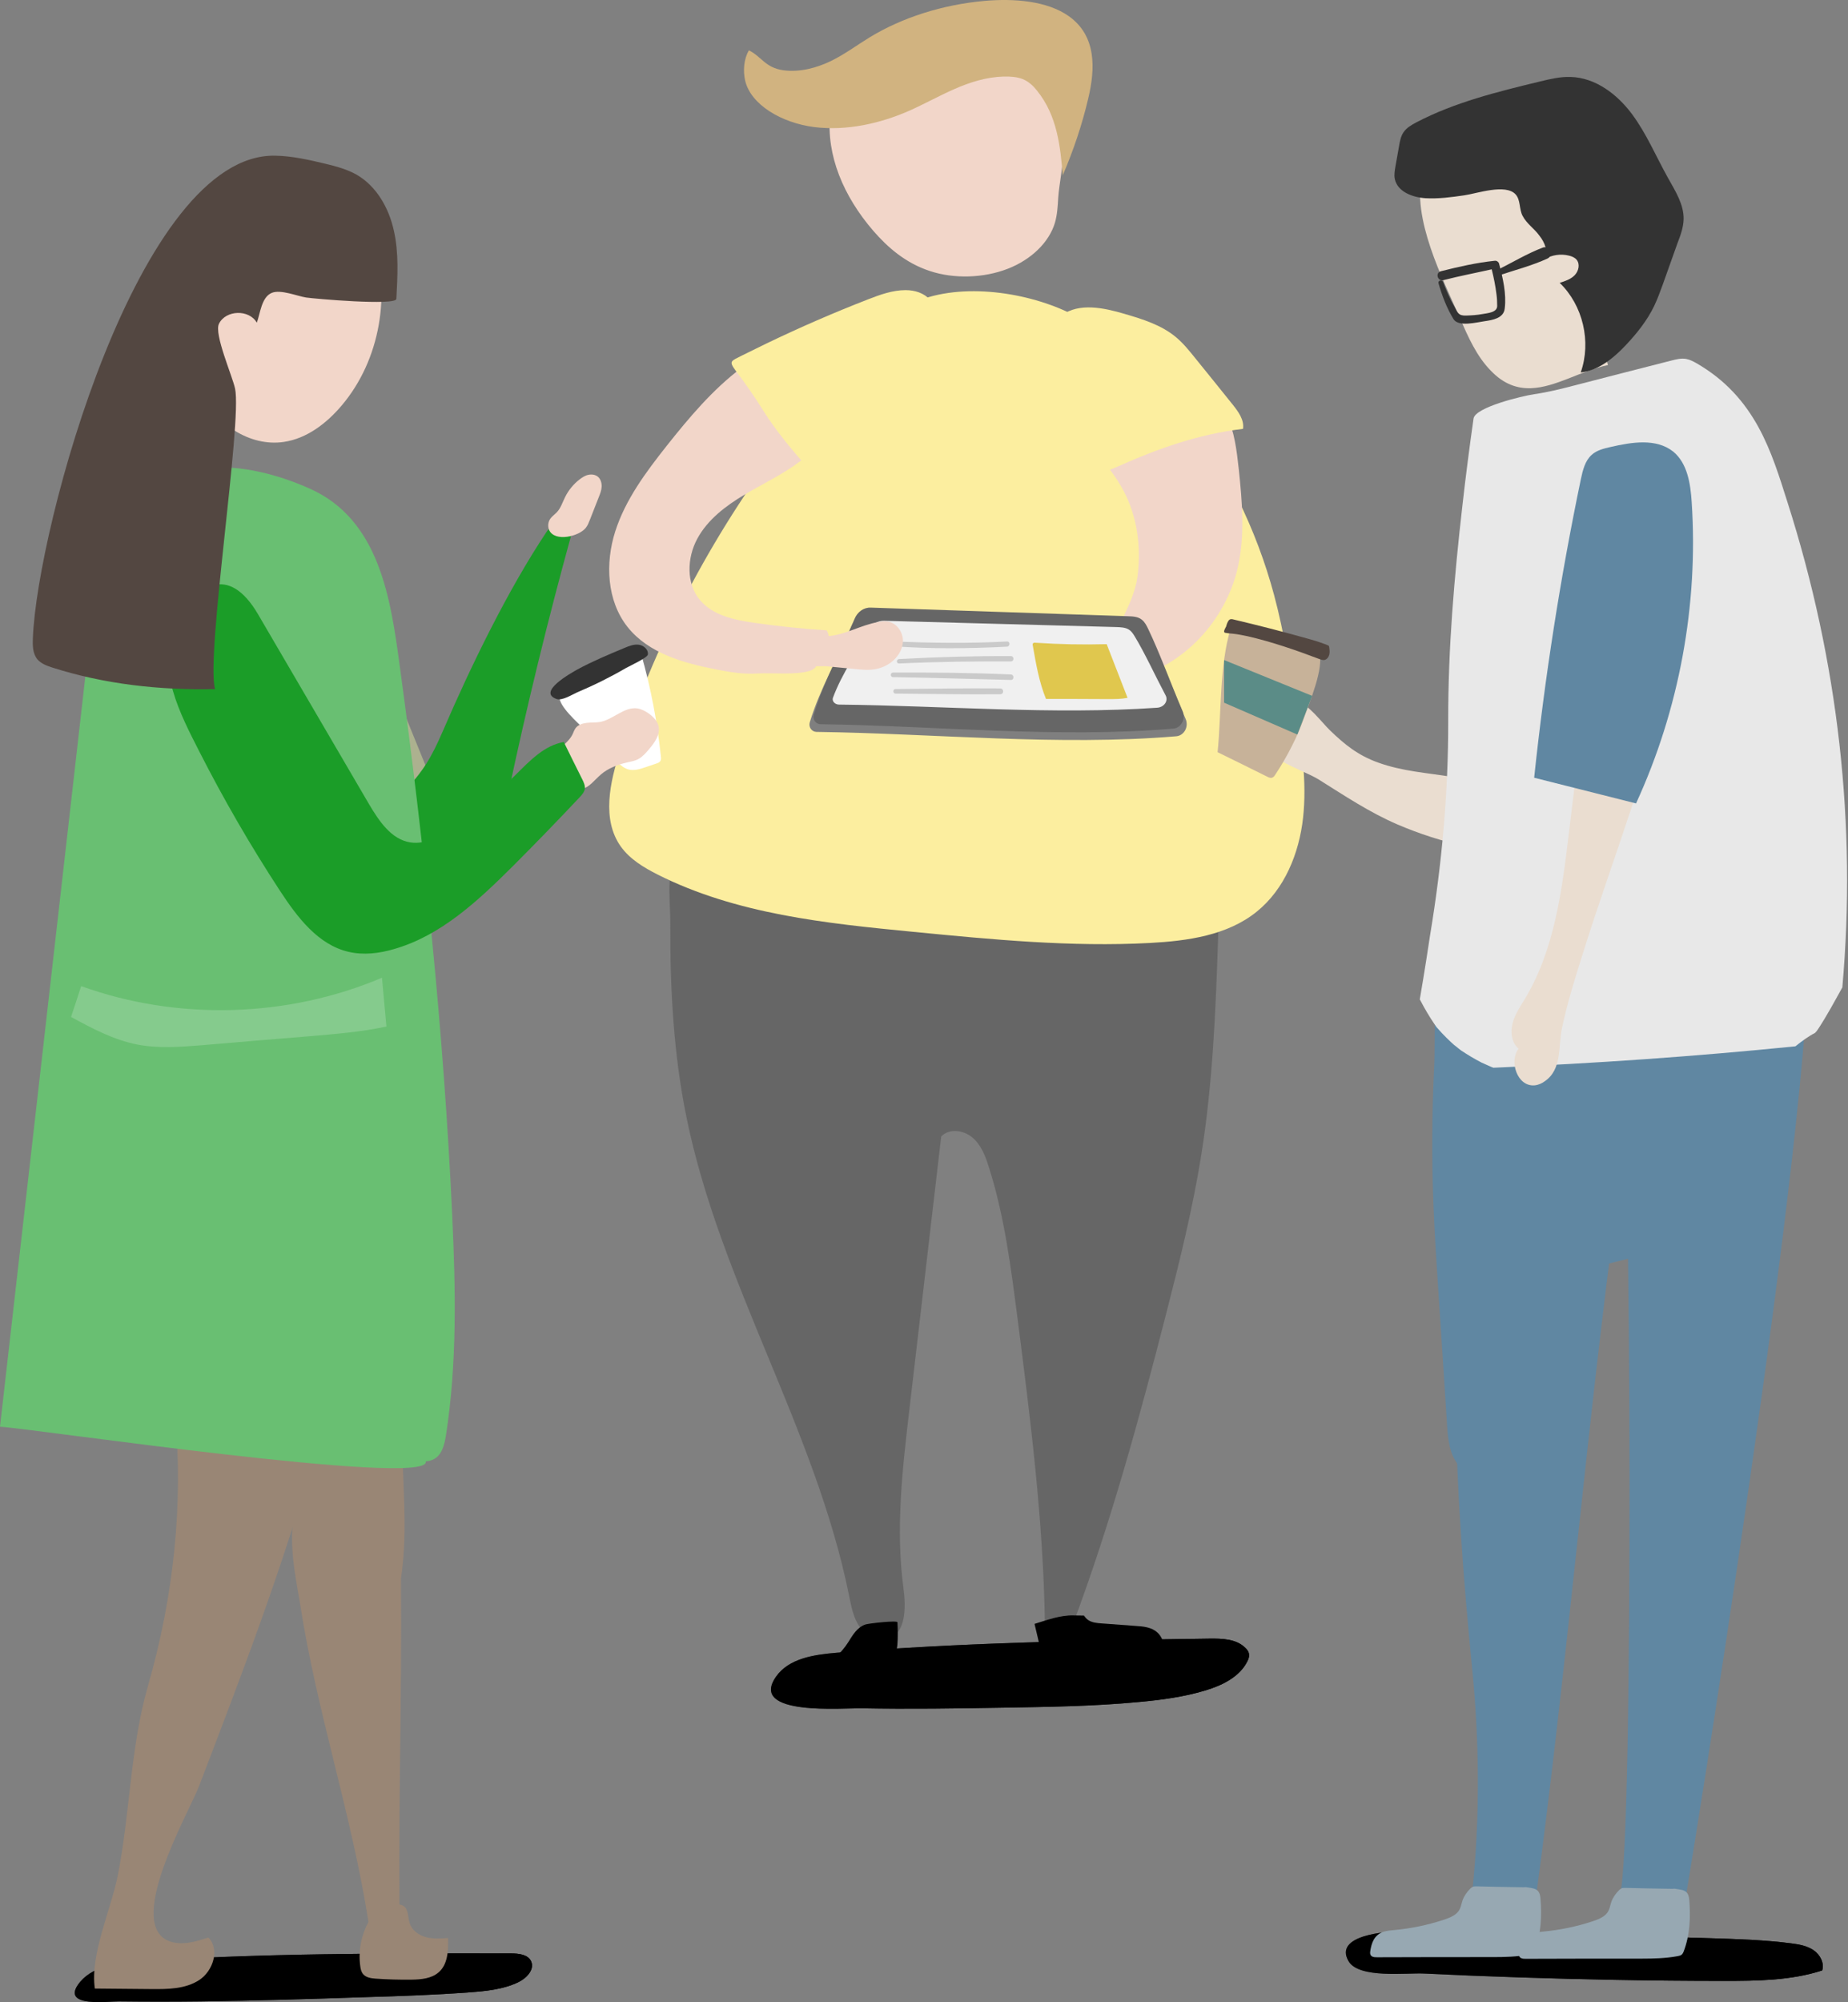 <svg width="543" height="588" viewBox="0 0 543 588" fill="none" xmlns="http://www.w3.org/2000/svg">
<rect x="0" y="0" width="543" height="588" fill="#808080" stroke="none"/>
<path d="M294.807 501.526C308.034 501.296 321.308 501.111 334.489 499.867C341.08 499.268 347.717 498.392 354.031 496.503C359.008 495.028 364.216 492.539 366.521 487.884C366.843 487.239 367.12 486.501 366.982 485.764C366.89 485.027 366.429 484.428 365.876 483.921C363.203 481.293 359.054 481.201 355.321 481.247C318.773 481.754 282.225 482.445 245.769 485.395C239.224 485.948 231.804 487.008 228.024 492.401C219.775 504.153 248.165 501.572 253.281 501.711C267.154 501.987 280.98 501.757 294.807 501.526Z" fill="url(#paint0_linear_122_132)"/>
<path d="M294.807 501.526C308.034 501.296 321.308 501.111 334.489 499.867C341.08 499.268 347.717 498.392 354.031 496.503C359.008 495.028 364.216 492.539 366.521 487.884C366.843 487.239 367.12 486.501 366.982 485.764C366.89 485.027 366.429 484.428 365.876 483.921C363.203 481.293 359.054 481.201 355.321 481.247C318.773 481.754 282.225 482.445 245.769 485.395C239.224 485.948 231.804 487.008 228.024 492.401C219.775 504.153 248.165 501.572 253.281 501.711C267.154 501.987 280.98 501.757 294.807 501.526Z" fill="url(#paint1_linear_122_132)"/>
<path d="M201.709 328.142C211.572 376.627 239.64 419.95 249.457 468.482C250.102 471.662 250.701 474.934 252.452 477.607C254.25 480.28 257.568 482.262 260.656 481.433C266.279 479.912 266.233 472.077 265.449 466.316C263.145 449.125 265.127 431.657 267.155 414.42C270.289 387.55 273.423 360.68 276.557 333.765C278.907 331.322 283.147 331.875 285.728 334.087C288.309 336.254 289.554 339.572 290.568 342.798C295.13 357.131 297.02 372.11 298.956 386.997C302.781 416.816 306.56 446.682 307.021 476.732C309.741 476.916 312.46 477.1 315.179 477.239C326.333 447.465 334.72 416.77 342.602 386.029C346.611 370.451 350.483 354.827 353.018 338.927C356.336 318.048 357.212 296.848 357.903 275.739C358.041 271.453 358.087 266.89 355.645 263.341C353.479 260.207 349.745 258.594 346.15 257.212C315.317 245.367 282.179 240.988 249.272 238.407C240.008 237.67 230.652 237.117 221.527 238.776C214.337 240.067 206.502 242.924 201.11 248.086C195.026 253.939 197.008 263.203 196.962 271.269C196.869 290.303 197.884 309.43 201.709 328.142Z" fill="#666666"/>
<path d="M182.213 220.525C179.171 229.742 176.774 240.665 182.397 248.593C185.07 252.326 189.126 254.768 193.228 256.842C216.272 268.457 242.635 271.176 268.306 273.665C291.443 275.923 314.671 278.181 337.9 276.937C348.961 276.338 360.622 274.725 369.24 267.765C377.444 261.175 381.73 250.621 382.883 240.158C384.035 229.696 382.468 219.142 380.855 208.726C379.103 197.296 377.352 185.866 374.356 174.712C369.148 155.309 360.069 136.966 347.901 121.019C338.684 108.99 327.484 98.113 313.75 91.661C300.753 85.531 281.027 82.72 267.523 89.31C254.019 95.855 241.621 114.705 232.587 126.319C210.603 154.572 193.412 186.557 182.213 220.525Z" fill="#FCEE9F"/>
<path d="M310.937 58.108C310.799 60.551 310.661 63.04 309.969 65.436C308.264 71.105 303.102 76.221 296.097 78.94C289.091 81.659 280.38 81.982 273.191 79.585C266.047 77.235 260.793 72.626 256.599 67.787C247.842 57.647 242.726 45.572 243.924 33.589C244.109 31.791 244.478 29.948 245.998 28.519C248.165 26.491 251.99 26.03 255.447 25.754C266.83 24.74 298.401 17.55 307.757 23.035C317.021 28.473 311.398 50.504 310.937 58.108Z" fill="#F2D6C9"/>
<path d="M218.947 23.68C220.606 30.732 229.593 36.078 239.225 37.322C248.858 38.521 258.767 36.216 267.155 32.529C276.096 28.566 284.485 22.804 294.901 22.482C296.836 22.436 298.818 22.574 300.477 23.219C302.321 23.957 303.657 25.293 304.717 26.63C310.663 34.004 311.539 42.945 312.276 51.472C315.456 44.051 317.991 36.493 319.789 28.796C321.77 20.408 322.323 10.591 314.027 4.738C307.713 0.267 297.989 -0.516 289.232 0.267C276.926 1.373 265.081 5.152 255.541 10.96C251.762 13.264 248.305 15.891 244.157 17.919C240.055 19.901 235.078 21.284 230.192 20.638C224.846 19.901 223.786 16.628 220.053 14.785C218.532 17.366 218.301 20.823 218.947 23.68Z" fill="#D1B380"/>
<path d="M329.972 143.833C326.561 137.565 321.538 132.449 317.298 126.734C313.057 121.019 309.509 114.29 309.877 107.193C310.246 100.095 315.823 92.905 322.921 92.951C325.87 92.951 328.636 94.15 331.263 95.486C339.789 99.772 347.578 105.626 353.984 112.723C356.473 115.489 358.778 118.438 360.391 121.803C362.741 126.734 363.386 132.311 363.985 137.75C364.999 147.336 365.829 157.061 363.755 166.463C360.759 179.875 351.173 191.858 338.499 197.25C335.779 198.402 331.631 200.384 329.05 198.909C326.285 197.342 325.778 193.747 326.377 191.028C327.944 183.561 333.06 177.386 334.212 169.458C335.365 160.748 334.212 151.622 329.972 143.833Z" fill="#F2D6C9"/>
<path d="M315.179 196.283C314.626 196.651 314.073 197.066 313.658 197.573C312.644 198.864 312.598 200.615 312.598 202.274C312.598 204.901 312.875 207.989 315.133 209.326C316.147 209.925 317.391 210.017 318.59 210.063C319.834 210.109 321.078 210.201 322.323 210.248C323.659 210.34 325.088 210.386 326.194 209.648C327.346 208.911 327.853 207.528 328.314 206.238C329.42 203.058 330.526 199.924 331.632 196.744C331.817 196.191 332.001 195.591 331.771 195.084C331.633 194.762 331.31 194.531 331.034 194.347C328.407 192.319 327.162 191.305 323.798 192.042C320.986 192.642 317.207 194.255 315.179 196.283Z" fill="#F2D6C9"/>
<path d="M340.021 479.404C338.362 477.883 335.919 477.653 333.707 477.515C330.388 477.284 327.07 477.008 323.752 476.777C322.323 476.685 320.802 476.547 319.65 475.717C319.189 475.395 318.82 474.934 318.498 474.473C317.437 474.473 316.424 474.427 315.364 474.427C311.538 474.335 307.713 475.763 303.979 476.916C304.763 480.188 305.5 483.414 306.284 486.686C306.422 487.332 306.607 488.023 307.114 488.438C307.621 488.852 308.358 488.898 309.049 488.898C320.111 489.175 331.218 488.76 342.233 487.7C342.325 484.704 342.233 481.34 340.021 479.404Z" fill="black"/>
<path d="M263.698 476.454C263.882 480.833 264.021 485.442 261.993 489.359C260.564 492.125 258.168 494.199 255.817 496.273C254.573 497.333 253.374 498.393 252.13 499.499C251.807 499.775 251.439 500.098 251.024 500.236C250.563 500.375 250.056 500.375 249.595 500.329C247.475 500.236 245.401 500.421 243.281 500.282C241.207 500.098 239.041 499.499 237.566 497.978C236.091 496.457 235.63 493.876 236.921 492.217C237.75 491.157 239.133 490.65 240.331 490.051C243.972 488.391 247.106 485.672 249.227 482.308C250.563 480.188 251.807 477.975 254.25 477.1C255.172 476.777 263.698 475.809 263.698 476.454Z" fill="black"/>
<path d="M338.131 187.11C337.624 186.05 337.071 184.99 336.195 184.253C335.043 183.331 333.476 183.285 332.047 183.239C306.376 182.409 280.659 181.534 254.987 180.704C252.913 180.612 251.023 181.948 250.148 183.976C246 193.747 241.068 201.951 237.934 212.136C237.519 213.519 238.487 214.902 239.87 214.948C274.529 215.409 310.985 219.142 345.597 216.238C347.948 216.054 349.376 213.381 348.362 211.123C344.906 203.288 341.541 194.116 338.131 187.11Z" fill="#7F7F7F"/>
<path d="M337.439 184.852C336.932 183.792 336.425 182.732 335.503 181.995C334.351 181.073 332.83 181.027 331.447 180.981C306.237 180.151 281.026 179.275 255.862 178.446C253.834 178.354 251.944 179.69 251.115 181.718C247.013 191.489 242.174 199.693 239.132 209.878C238.717 211.261 239.685 212.644 241.021 212.69C275.035 213.151 310.799 216.884 344.767 213.98C347.071 213.796 348.454 211.123 347.486 208.864C344.121 201.029 340.803 191.858 337.439 184.852Z" fill="#666666"/>
<path d="M333.43 186.926C332.969 186.189 332.508 185.405 331.678 184.898C330.664 184.253 329.282 184.207 327.991 184.16C305.269 183.561 282.548 182.916 259.826 182.317C257.983 182.271 256.324 183.193 255.54 184.667C251.853 191.673 247.474 197.572 244.755 204.9C244.386 205.868 245.262 206.882 246.46 206.928C277.155 207.251 309.417 209.97 340.02 207.85C342.094 207.712 343.385 205.776 342.463 204.163C339.467 198.54 336.471 191.95 333.43 186.926Z" fill="#F0F0F0"/>
<path d="M303.518 188.954C303.38 189.139 303.426 189.369 303.472 189.599C304.394 194.9 305.316 200.292 307.344 205.27C313.428 205.27 319.511 205.27 325.595 205.316C327.531 205.316 329.467 205.316 331.31 204.947C329.282 199.693 327.208 194.439 325.18 189.185C318.221 189.369 311.261 189.231 304.348 188.77C304.025 188.724 303.703 188.724 303.518 188.954Z" fill="#E0C74E"/>
<path d="M295.868 188.401C284.669 189 273.561 188.815 262.362 188.401C261.486 188.354 261.486 189.691 262.362 189.783C273.515 190.613 284.715 190.475 295.868 189.922C296.836 189.875 296.882 188.354 295.868 188.401Z" fill="#CACACA"/>
<path d="M297.021 192.688C286.051 192.642 275.082 192.964 264.159 193.563C263.33 193.609 263.33 194.9 264.159 194.854C275.128 194.347 286.051 194.208 297.021 194.255C298.034 194.255 298.034 192.688 297.021 192.688Z" fill="#CACACA"/>
<path d="M297.02 198.079C285.498 197.572 273.93 197.48 262.408 197.526C261.532 197.526 261.532 198.863 262.408 198.863C273.976 199.047 285.498 199.416 297.02 199.692C298.034 199.692 298.034 198.125 297.02 198.079Z" fill="#CACACA"/>
<path d="M293.933 202.181C283.701 202.089 273.423 202.273 263.146 202.366C262.27 202.366 262.27 203.702 263.146 203.702C273.377 203.794 283.655 203.979 293.933 203.887C295.039 203.887 295.039 202.227 293.933 202.181Z" fill="#CACACA"/>
<path d="M251.529 196.512C253.419 196.696 255.355 196.88 257.244 196.512C258.811 196.235 260.332 195.59 261.623 194.668C263.651 193.24 265.172 190.935 265.31 188.446C265.402 185.957 263.835 183.376 261.438 182.685C260.332 182.363 259.18 182.455 258.028 182.685C252.958 183.561 248.349 186.465 243.233 186.833C241.344 186.971 239.224 186.833 237.887 188.124C237.15 188.861 236.781 189.875 236.597 190.935C236.412 192.041 236.366 193.286 236.919 194.253C237.979 196.143 241.067 195.544 242.911 195.682C245.768 195.959 248.626 196.235 251.529 196.512Z" fill="#F2D6C9"/>
<path d="M217.885 108.022C209.405 114.383 202.492 122.632 195.901 130.928C189.818 138.625 183.78 146.691 180.784 156.047C177.788 165.403 178.295 176.418 184.379 184.115C190.555 191.904 200.879 194.761 210.649 196.651C214.521 197.388 218.485 198.08 222.448 197.803C226.827 197.526 233.878 198.356 238.072 196.973C240.331 196.236 240.331 194.07 242.036 192.411C243.741 190.752 244.11 187.157 242.912 185.129C235.814 184.668 228.716 183.93 221.665 182.916C215.811 182.087 209.451 180.75 205.672 176.234C201.57 171.348 201.847 163.836 204.888 158.213C207.93 152.59 213.23 148.58 218.715 145.308C224.2 142.036 230.053 139.317 235.123 135.445C243.787 128.808 280.29 102.446 269.92 91.292C261.624 82.535 225.029 102.63 217.885 108.022Z" fill="#F2D6C9"/>
<path d="M365.231 125.951C365.646 123.324 363.848 120.881 362.189 118.807C358.548 114.291 354.907 109.728 351.22 105.211C349.468 103.045 347.717 100.833 345.551 99.035C341.265 95.441 335.734 93.735 330.388 92.168C324.258 90.371 317.114 88.85 311.952 92.583C308.404 95.164 306.791 99.727 306.791 104.105C306.791 108.484 308.219 112.678 309.786 116.78C312.091 122.863 314.579 129.177 317.852 134.8C320.571 139.547 323.613 139.179 328.222 137.105C340.251 131.712 352.142 127.518 365.231 125.951Z" fill="#FCEE9F"/>
<path d="M224.245 120.559C228.209 126.873 233.094 132.542 237.98 138.165C238.348 138.626 238.809 139.086 239.408 139.086C239.869 139.086 240.284 138.81 240.606 138.533C244.432 135.584 247.013 131.39 250.331 127.887C256.922 120.974 266.416 116.918 271.624 108.944C274.574 104.382 275.864 98.759 275.219 93.367C274.989 91.477 274.482 89.541 273.283 88.112C271.578 86.038 268.767 85.209 266.094 85.209C262.268 85.209 258.581 86.545 255.032 87.928C244.939 91.846 234.984 96.178 225.213 100.879C222.816 102.031 220.374 103.229 217.977 104.428C214.843 106.041 214.06 105.995 216.088 108.76C218.991 112.585 221.664 116.411 224.245 120.559Z" fill="#FCEE9F"/>
<path d="M506.677 581.767C516.336 581.767 526.196 581.666 535.402 578.698C536.107 576.535 534.799 574.07 532.887 572.762C530.975 571.454 528.661 571.051 526.347 570.749C518.6 569.743 510.752 569.492 502.904 569.24C472.468 568.335 441.981 567.429 411.495 567.228C407.672 567.177 391.724 568.234 396.252 575.981C399.27 581.163 413.407 579.352 418.337 579.603C437.102 580.509 455.866 581.113 474.681 581.465C485.346 581.666 496.012 581.767 506.677 581.767Z" fill="url(#paint2_linear_122_132)"/>
<path d="M506.677 581.767C516.336 581.767 526.196 581.666 535.402 578.698C536.107 576.535 534.799 574.07 532.887 572.762C530.975 571.454 528.661 571.051 526.347 570.749C518.6 569.743 510.752 569.492 502.904 569.24C472.468 568.335 441.981 567.429 411.495 567.228C407.672 567.177 391.724 568.234 396.252 575.981C399.27 581.163 413.407 579.352 418.337 579.603C437.102 580.509 455.866 581.113 474.681 581.465C485.346 581.666 496.012 581.767 506.677 581.767Z" fill="url(#paint3_linear_122_132)"/>
<path d="M531.475 273.633C531.475 273.633 533.186 246.669 484.337 248.58C483.381 248.631 482.476 248.63 481.57 248.681C481.218 248.882 480.916 249.033 480.564 249.234C479.86 251.045 479.256 252.856 478.803 254.718C478.652 255.221 478.552 256.026 478.401 256.78C478.049 259.698 478.149 258.39 478.401 256.78C478.451 256.177 478.552 255.422 478.652 254.466C478.501 255.673 478.25 256.881 478.099 258.038C476.59 268.804 476.942 279.67 475.986 290.436C475.181 299.642 473.32 308.848 471.308 317.954C473.219 317.854 475.382 317.904 476.59 318.357C479.055 319.262 480.212 542.627 475.986 556.512L495.405 556.714C495.455 556.764 533.085 327.362 531.475 273.633Z" fill="#6087A2"/>
<path d="M478.151 148.217C472.466 147.412 466.429 150.38 463.662 155.411C461.901 158.63 461.448 162.403 460.996 166.076C459.386 179.105 457.323 192.085 454.858 205.014C453.198 213.767 452.997 231.174 440.621 232.029C435.993 232.381 431.214 228.86 426.636 228.155C419.14 226.948 412.097 226.545 404.853 223.929C399.017 221.816 395.143 218.697 390.767 214.472C388.151 211.906 384.478 206.825 380.956 205.869C378.441 205.165 375.272 208.083 376.831 210.145C373.712 208.284 369.235 211.252 369.084 214.924C368.782 221.917 382.566 225.891 387.446 228.91C394.992 233.639 402.438 238.619 410.638 242.141C423.567 247.674 437.552 250.794 451.588 251.045C454.053 251.095 456.669 250.995 458.782 249.737C463.31 246.97 465.725 240.48 469.196 236.456C472.365 232.733 474.076 230.268 475.535 225.439C479.559 212.157 483.03 198.524 485.646 184.891C488.111 173.421 496.613 150.933 478.151 148.217Z" fill="#EADDD0"/>
<path d="M421.202 353.825C421.504 362.427 422.107 371.03 422.661 379.632C423.516 392.511 424.371 405.39 425.176 418.269C425.428 422.394 425.83 426.771 428.346 430.041C428.597 430.393 428.899 430.695 429.301 430.845C430.66 431.349 431.716 429.638 432.169 428.28C437.552 412.081 445.5 396.787 455.713 383.104C458.329 379.632 461.146 376.161 464.919 373.998C467.736 372.388 470.956 371.533 474.176 370.728C480.515 369.118 486.904 367.508 493.242 365.899C496.965 364.943 500.839 363.937 503.757 361.472C506.071 359.51 507.58 356.793 509.039 354.127C516.485 340.694 523.98 327.111 527.753 312.22C530.52 301.354 531.225 290.085 531.023 278.917C531.023 277.81 530.973 276.653 530.57 275.647C530.017 274.238 528.81 273.131 527.552 272.276C522.773 269.107 516.686 268.705 510.951 268.453C489.168 267.497 466.881 267.044 445.551 272.125C438.961 273.685 427.792 275.295 424.573 282.288C420.649 290.84 421.856 304.121 421.403 313.378C420.749 326.81 420.649 340.342 421.202 353.825Z" fill="#6087A2"/>
<path d="M465.725 338.883C453.55 337.223 441.326 335.613 429.151 333.953C428.548 332.393 431.566 334.003 431.365 335.613C424.976 386.575 427.441 438.341 432.522 489.604C434.735 511.689 434.886 533.875 432.572 555.91C437.603 556.463 446.256 557.217 451.236 557.771C460.493 489.101 466.077 420.23 475.333 351.56C475.786 348.089 476.088 344.065 473.422 341.549C471.46 339.688 468.491 339.235 465.725 338.883Z" fill="#6087A2"/>
<path d="M449.878 114.008C457.172 113.756 464.618 108.826 472.466 107.216C470.403 100.877 472.868 94.035 473.522 87.395C474.428 78.39 471.912 69.435 469.296 60.833C467.183 53.89 464.819 46.696 459.839 41.364C458.832 40.307 457.675 39.301 456.317 38.949C455.11 38.647 453.852 38.848 452.645 38.999C444.042 40.307 420.146 41.313 417.882 50.972C414.763 64.203 423.869 81.76 429 93.482C431.415 99.016 433.88 104.65 438.106 108.926C441.929 112.901 445.903 114.159 449.878 114.008Z" fill="#EADDD0"/>
<path d="M533.288 303.366L533.438 303.215C533.539 303.114 533.589 303.013 533.69 302.963C533.891 302.661 534.092 302.41 534.293 302.108C536.859 298.184 539.073 294.059 541.337 289.984C545.562 242.393 540.179 194.349 525.238 147.563C520.56 132.873 515.931 116.674 498.374 106.613C497.469 106.11 496.513 105.607 495.406 105.405C493.947 105.154 492.438 105.556 491.029 105.909C481.571 108.323 472.113 110.738 462.605 113.203C460.744 113.706 458.832 114.159 456.92 114.612C454.908 115.065 452.896 115.467 450.833 115.769C447.312 116.272 433.477 119.592 432.974 122.913C431.767 131.414 430.66 139.916 429.704 148.469C427.289 169.548 425.478 190.576 425.529 211.705C425.579 232.784 423.667 253.813 420.196 274.69C419.945 276.3 418.687 284.802 417.178 293.505C417.278 293.656 417.329 293.807 417.429 293.958C418.637 296.272 419.944 298.486 421.403 300.649C421.554 300.85 421.806 301.202 422.057 301.605C422.208 301.756 422.309 301.907 422.41 302.007C424.019 303.869 425.83 305.629 427.692 307.289C427.843 307.44 428.094 307.642 428.396 307.943C425.831 305.529 428.547 307.994 429.302 308.497C431.264 309.805 433.276 311.012 435.339 312.069C435.842 312.32 437.955 313.226 438.156 313.326C438.357 313.427 438.609 313.477 438.81 313.578C468.491 312.32 498.123 310.258 527.552 307.289C529.363 305.831 531.326 304.372 533.288 303.366Z" fill="#E8E8E8"/>
<path d="M433.88 553.997C433.578 553.997 433.276 553.997 432.974 554.047C432.572 554.148 432.32 554.4 432.068 554.601C431.012 555.658 430.207 556.814 429.754 558.072C429.352 559.229 429.251 560.487 428.396 561.493C427.44 562.65 425.679 563.354 423.919 563.908C419.441 565.367 414.612 566.373 409.732 566.826C408.625 566.926 407.519 567.027 406.512 567.329C403.695 568.285 402.991 570.75 402.639 572.913C402.538 573.516 402.488 574.271 403.242 574.623C403.645 574.825 404.148 574.824 404.651 574.824C418.737 574.774 424.724 574.774 438.759 574.774C442.18 574.774 445.752 574.674 449.072 574.07C449.525 573.969 449.978 573.919 450.33 573.667C450.682 573.416 450.833 573.064 450.984 572.712C452.845 567.882 453.047 562.6 452.644 557.619C452.493 556.06 452.242 554.802 449.777 554.45C446.255 553.947 450.129 554.349 446.557 554.249C442.381 554.199 438.106 554.098 433.88 553.997Z" fill="#97A8B2"/>
<path d="M494.702 64.304C494.753 59.978 492.237 56.054 490.124 52.281C486.603 45.992 483.786 39.201 479.459 33.415C475.133 27.63 468.744 22.8 461.499 22.599C458.481 22.499 455.513 23.203 452.595 23.907C440.119 26.926 427.542 29.994 416.172 35.931C414.764 36.685 413.305 37.49 412.399 38.849C411.594 40.006 411.343 41.465 411.091 42.873C410.739 44.835 410.387 46.847 410.035 48.809C409.834 50.067 409.582 51.325 409.833 52.532C410.588 56.305 415.015 57.965 418.889 58.217C422.712 58.418 426.485 57.915 430.258 57.362C433.88 56.859 442.433 53.84 445.351 57.11C446.809 58.72 446.357 61.437 447.363 63.348C448.57 65.713 450.834 67.121 452.343 69.234C453.903 71.196 455.01 73.913 453.853 76.126C455.965 74.869 458.581 74.466 460.996 75.07C461.851 75.271 462.707 75.623 463.26 76.277C464.316 77.585 463.864 79.598 462.707 80.805C461.55 82.012 459.889 82.566 458.28 83.069C465.121 89.659 467.637 100.375 464.467 109.38C469.699 108.826 474.076 105.204 477.698 101.381C480.968 97.91 483.987 94.136 486.049 89.86C487.005 87.848 487.76 85.785 488.514 83.723C489.973 79.598 491.483 75.422 492.942 71.297C493.847 68.983 494.652 66.669 494.702 64.304Z" fill="#333333"/>
<path d="M477.598 554.45C477.296 554.45 476.994 554.45 476.692 554.501C476.29 554.601 476.038 554.853 475.787 555.054C474.73 556.11 473.925 557.267 473.473 558.525C473.07 559.682 472.97 560.94 472.114 561.946C471.158 563.103 469.398 563.807 467.637 564.361C463.16 565.82 458.33 566.826 453.45 567.279C452.343 567.379 451.237 567.48 450.231 567.782C447.413 568.738 446.709 571.203 446.357 573.366C446.256 573.97 446.206 574.724 446.961 575.076C447.363 575.277 447.866 575.278 448.369 575.278C462.455 575.227 468.442 575.227 482.478 575.227C485.899 575.227 489.47 575.127 492.791 574.523C493.243 574.422 493.696 574.372 494.048 574.12C494.4 573.869 494.551 573.517 494.702 573.164C496.564 568.335 496.765 563.053 496.363 558.072C496.212 556.513 495.96 555.255 493.495 554.903C489.973 554.4 493.847 554.802 490.275 554.702C486.049 554.651 481.824 554.551 477.598 554.45Z" fill="#97A8B2"/>
<path d="M379.65 219C378.191 221.918 376.531 224.786 374.72 227.502C374.468 227.905 374.166 228.307 373.714 228.408C373.261 228.559 372.758 228.307 372.355 228.106C367.475 225.691 362.646 223.276 357.766 220.912C358.923 209.442 358.269 195.557 361.59 184.64C362.042 183.081 385.989 187.256 387.598 191.633C389.158 195.959 384.731 206.373 383.272 210.549C382.266 213.416 381.058 216.233 379.65 219Z" fill="#C7B299"/>
<path d="M360.031 185.848C360.735 185.998 361.439 186.049 362.144 186.099C363.653 186.25 365.112 186.552 366.571 186.854C373.765 188.514 380.757 190.929 387.649 193.545C388.102 193.695 388.555 193.897 389.058 193.846C389.813 193.746 390.366 193.041 390.567 192.337C390.768 191.582 390.668 190.828 390.567 190.073C390.567 189.922 390.517 189.771 390.416 189.671C390.316 189.57 390.215 189.52 390.064 189.47C389.712 189.319 389.36 189.168 389.008 189.067C387.398 188.463 385.738 187.96 384.078 187.508C376.884 185.495 369.639 183.634 362.395 181.924C362.043 181.823 361.59 181.773 361.288 181.974C360.735 182.376 360.433 183.382 360.282 183.986C360.031 184.489 359.226 185.697 360.031 185.848Z" fill="#534741"/>
<path d="M359.678 206.372L381.209 215.73L385.536 204.36L359.678 193.846V206.372Z" fill="#5B8C87"/>
<path d="M440.472 77.434C440.372 76.981 439.818 76.529 439.265 76.579C433.882 77.132 428.6 78.34 423.418 79.648C421.607 80.1 422.412 82.767 424.173 82.264C428.851 81.056 433.63 80.151 438.309 79.094C438.913 81.509 439.416 83.974 439.718 86.49C439.868 87.596 439.919 88.703 439.919 89.81C439.969 91.822 436.951 91.973 435.643 92.225C434.033 92.526 432.423 92.627 430.813 92.677C428.449 92.778 428.298 91.722 427.392 90.162C426.034 87.797 424.977 85.332 424.022 82.817C423.72 82.012 422.462 82.364 422.663 83.169C423.72 86.791 425.078 90.464 427.09 93.734C428.549 96.098 433.982 94.639 436.196 94.338C438.661 93.985 441.83 93.432 442.132 90.615C442.686 86.339 441.579 81.61 440.472 77.434Z" fill="#333333"/>
<path d="M453.351 72.704C448.722 74.465 444.295 77.132 439.868 79.345C439.013 79.748 439.617 81.156 440.522 80.854C445.201 79.295 450.231 77.987 454.709 75.924C456.52 75.119 455.212 72 453.351 72.704Z" fill="#333333"/>
<path d="M493.395 148.569C491.584 141.626 484.038 127.138 476.089 137.551C473.675 140.721 473.071 144.947 472.618 148.921C468.745 180.967 464.821 212.962 460.947 245.008C458.935 261.71 456.721 278.966 448.068 293.354C446.66 295.668 445.1 297.932 444.446 300.548C443.742 303.164 444.144 306.232 446.207 307.993C443.39 311.515 445.704 319.162 450.886 318.759C451.992 318.658 452.998 318.205 453.904 317.551C459.086 313.98 457.778 307.339 458.985 301.805C460.595 294.259 462.909 286.914 465.223 279.62C474.077 251.397 485.195 223.879 491.132 195.053C494.251 179.659 497.369 163.711 493.395 148.569Z" fill="#EADDD0"/>
<path d="M473.272 131.264C471.26 131.717 469.197 132.22 467.688 133.578C465.726 135.339 465.072 138.106 464.519 140.671C458.482 169.649 453.904 198.927 450.785 228.408C460.746 230.923 470.757 233.438 480.718 235.954C493.395 208.385 499.08 177.647 497.068 147.413C496.715 142.03 495.81 136.043 491.634 132.622C486.604 128.648 479.46 129.855 473.272 131.264Z" fill="#6087A2"/>
<path d="M107.657 586.529C117.769 586.227 127.881 585.875 137.943 585.12C142.822 584.768 147.853 584.265 152.28 582.152C154.695 580.995 157.16 578.429 156.053 576.015C155.148 574.002 152.431 573.701 150.167 573.701C113.694 573.65 77.171 573.6 40.748 576.015C34.158 576.467 26.662 577.474 22.889 582.907C18.261 589.648 32.096 587.736 34.963 587.787C42.962 587.887 50.961 587.887 58.91 587.787C75.209 587.585 91.408 587.082 107.657 586.529Z" fill="url(#paint4_linear_122_132)"/>
<path d="M107.657 586.529C117.769 586.227 127.881 585.875 137.943 585.12C142.822 584.768 147.853 584.265 152.28 582.152C154.695 580.995 157.16 578.429 156.053 576.015C155.148 574.002 152.431 573.701 150.167 573.701C113.694 573.65 77.171 573.6 40.748 576.015C34.158 576.467 26.662 577.474 22.889 582.907C18.261 589.648 32.096 587.736 34.963 587.787C42.962 587.887 50.961 587.887 58.91 587.787C75.209 587.585 91.408 587.082 107.657 586.529Z" fill="url(#paint5_linear_122_132)"/>
<path d="M181.51 223.962C182.465 224.817 183.421 225.622 184.629 225.974C186.289 226.427 188.049 225.873 189.659 225.32C190.766 224.968 191.822 224.565 192.929 224.213C193.332 224.062 193.784 223.911 194.036 223.509C194.288 223.106 194.237 222.654 194.187 222.151C193.13 211.989 191.219 201.927 188.402 192.117C183.924 194.18 179.497 196.242 175.02 198.305C172.605 199.412 164.505 201.625 164.354 204.543C164.204 207.511 169.939 212.34 171.8 214.353C174.869 217.723 178.089 220.943 181.51 223.962Z" fill="white"/>
<path d="M183.573 190.256C184.881 189.702 186.29 189.149 187.749 189.35C189.158 189.551 190.566 190.809 190.365 192.218C190.214 193.224 184.881 195.638 183.926 196.192C181.611 197.55 179.247 198.808 176.832 200.015C174.417 201.223 171.952 202.329 169.487 203.386C168.129 203.99 165.161 205.851 163.551 205.297C157.665 203.235 167.928 197.601 169.688 196.594C174.166 194.18 178.844 192.218 183.573 190.256Z" fill="#333333"/>
<path d="M131.654 569.172C129.491 569.323 127.277 569.474 125.164 568.921C123.052 568.367 121.039 566.908 120.385 564.846C119.832 563.085 120.083 560.771 118.574 559.765C118.222 559.513 117.82 559.412 117.367 559.362C117.166 522.487 118.071 501.207 117.819 463.577C119.681 451.05 118.574 439.429 118.272 427.305C117.367 389.021 116.511 350.737 115.606 312.453C115.505 307.372 115.304 302.089 112.789 297.361C108.714 289.714 99.659 285.387 91.156 282.067C65.902 272.207 37.327 258.121 30.385 289.814C28.524 298.216 27.015 306.668 25.757 315.22C24.851 321.307 24.147 327.646 26.36 333.683C30.134 343.945 37.126 369.149 45.98 376.595C69.072 396.014 79.133 417.948 86.73 443.705C84.365 452.308 87.132 464.482 88.188 471.123C93.118 502.967 103.281 532.599 108.261 564.443C106.148 568.367 105.243 572.945 105.846 577.372C105.947 578.278 106.148 579.183 106.752 579.837C107.607 580.793 109.016 580.994 110.273 581.095C113.845 581.346 117.417 581.447 120.989 581.397C123.756 581.346 126.724 581.095 128.837 579.284C131.604 576.97 131.755 572.845 131.654 569.172Z" fill="#998675"/>
<path d="M101.571 351.392C94.478 335.746 68.519 325.232 44.019 343.091C29.38 353.756 40.498 365.629 43.717 376.194C47.641 389.022 50.257 402.253 51.465 415.685C53.829 441.593 51.163 468.458 43.415 495.372C38.284 513.282 38.184 532.901 34.612 550.76C32.65 560.772 26.411 574.053 27.87 584.014C33.404 584.064 38.938 584.114 44.422 584.165C49.301 584.215 54.483 584.165 58.558 581.498C62.633 578.832 64.645 572.493 61.224 569.022C57.854 570.129 54.282 571.236 50.81 570.431C35.567 566.809 55.489 532.348 58.407 524.751C70.833 492.353 83.259 459.955 92.264 427.557C98.904 403.863 111.331 372.773 101.571 351.392Z" fill="#998675"/>
<path d="M106.251 178.686C112.288 193.526 118.324 208.317 124.361 223.157C126.021 227.232 127.682 231.559 126.877 235.835C125.468 243.431 117.167 247.506 109.672 249.217C94.831 228.138 79.185 207.612 62.835 187.691C53.528 176.371 39.04 150.212 60.421 142.313C84.669 133.409 99.057 160.977 106.251 178.686Z" fill="#ACB18F"/>
<path d="M160.632 156.147C162.594 153.229 165.411 154.537 167.876 157.053C160.984 182.005 154.847 207.159 149.464 232.464C147.804 240.312 145.691 248.964 139 253.492C136.182 255.404 132.761 256.36 129.391 256.913C123.304 257.969 115.959 257.416 112.538 252.285C107.658 244.94 113.695 237.796 118.525 232.665C124.209 226.678 126.624 222.804 130.146 214.655C138.245 195.839 149.212 173.252 160.632 156.147Z" fill="#1B9D28"/>
<path d="M172.154 154.99C172.707 154.286 173.009 153.431 173.361 152.576C174.217 150.412 175.072 148.199 175.927 146.036C176.329 145.029 176.732 144.023 176.782 142.967C176.832 141.91 176.531 140.753 175.726 140.049C174.971 139.395 173.915 139.244 172.908 139.445C171.902 139.647 171.097 140.2 170.292 140.804C168.532 142.162 167.073 143.923 166.067 145.935C165.262 147.545 164.759 149.306 163.501 150.563C162.948 151.117 162.293 151.569 161.79 152.223C161.036 153.179 160.885 154.538 161.338 155.644C162.998 159.317 170.242 157.506 172.154 154.99Z" fill="#F2D6C9"/>
<path d="M132.862 356.624C130.347 302.795 124.762 249.117 117.468 195.64C114.802 176.02 111.582 152.677 91.056 143.521C72.04 135.019 48.597 132.856 36.221 151.973C29.279 162.688 27.719 175.668 26.26 188.244C17.507 265.165 8.754 342.085 0 419.005C9.609 419.558 124.612 436.612 125.115 429.418C125.115 429.318 125.115 429.217 125.115 429.167C125.869 429.117 126.574 428.966 127.228 428.664C129.793 427.507 130.548 424.438 131.001 421.772C134.371 400.24 133.868 378.356 132.862 356.624Z" fill="#69BF72"/>
<path d="M168.279 215.561C168.531 215.007 168.732 214.404 169.084 213.901C169.839 212.844 171.147 212.442 172.455 212.291C173.712 212.14 175.02 212.24 176.278 212.039C180.202 211.335 183.422 207.461 187.346 208.065C188.553 208.266 189.66 208.87 190.666 209.574C191.974 210.53 193.181 211.788 193.533 213.347C194.037 215.812 192.276 218.177 190.666 220.088C189.76 221.145 188.805 222.251 187.597 222.905C186.591 223.459 185.434 223.66 184.277 223.912C181.51 224.566 178.743 225.572 176.529 227.484C174.718 229.043 173.209 231.206 170.945 231.76C166.82 232.766 162.947 228.238 162.494 224.515C161.94 220.692 166.871 218.73 168.279 215.561Z" fill="#F2D6C9"/>
<path d="M171.046 228.792C169.235 225.169 167.424 221.547 165.663 217.925C159.978 218.881 155.702 223.409 151.627 227.434C145.993 233.018 139.906 238.149 133.416 242.777C129.593 245.494 125.216 248.11 120.587 247.405C114.953 246.55 111.331 241.067 108.413 236.137C97.547 217.573 86.68 198.959 75.814 180.396C67.211 165.706 57.602 171.089 51.414 184.27C45.83 196.293 53.025 209.826 58.558 220.692C65.702 234.728 73.6 248.361 82.253 261.592C87.334 269.34 93.421 277.489 102.477 279.552C106.803 280.558 111.432 280.005 115.708 278.747C129.542 274.823 140.509 264.51 150.722 254.348C157.312 247.758 163.852 241.016 170.241 234.225C170.945 233.47 171.7 232.666 171.851 231.609C171.951 230.704 171.499 229.697 171.046 228.792Z" fill="#1B9D28"/>
<path d="M109.42 69.468C107.156 62.726 103.585 54.426 96.29 52.665C88.392 50.803 77.224 55.985 71.489 61.016C64.395 67.204 59.968 75.957 57.503 85.013C54.786 94.873 54.334 105.84 58.761 115.096C63.188 124.353 73.3 131.296 83.411 129.786C90.203 128.78 95.988 124.303 100.415 119.071C111.785 105.639 115.004 86.069 109.42 69.468Z" fill="#F2D6C9"/>
<path d="M75.462 94.772C73.198 90.798 66.356 91 64.344 95.075C62.835 98.093 68.268 110.368 69.073 114.141C71.186 124.152 60.42 192.47 63.187 202.38C47.038 202.733 30.738 200.972 15.344 196.042C13.785 195.538 12.125 194.935 11.018 193.677C9.609 192.017 9.559 189.602 9.66 187.439C10.867 155.041 40.75 44.767 80.945 45.723C85.875 45.823 90.755 46.93 95.585 48.087C98.754 48.842 101.924 49.697 104.791 51.307C110.627 54.678 114.249 61.067 115.708 67.657C117.217 74.247 116.815 81.089 116.462 87.78C116.362 89.843 92.265 87.73 89.951 87.377C87.335 86.975 82.455 84.912 79.839 86.019C76.82 87.277 76.468 92.056 75.462 94.772Z" fill="#534741"/>
<path opacity="0.19" d="M40.346 306.768C33.403 305.41 27.064 302.039 20.877 298.668C21.883 295.65 22.889 292.632 23.845 289.613C52.218 299.826 84.465 298.92 112.235 287.148C112.688 291.927 113.09 296.706 113.543 301.486C105.997 303.096 98.3 303.699 90.653 304.353C80.189 305.208 69.775 306.064 59.312 306.969C53.023 307.472 46.584 307.975 40.346 306.768Z" fill="white"/>
<defs>
<linearGradient id="paint0_linear_122_132" x1="226.618" y1="491.562" x2="367.073" y2="491.562" gradientUnits="userSpaceOnUse">
<stop stop-color="#4D4D4D"/>
<stop offset="1"/>
</linearGradient>
<linearGradient id="paint1_linear_122_132" x1="226.618" y1="491.562" x2="367.073" y2="491.562" gradientUnits="userSpaceOnUse">
<stop/>
<stop offset="1"/>
</linearGradient>
<linearGradient id="paint2_linear_122_132" x1="395.531" y1="574.507" x2="535.618" y2="574.507" gradientUnits="userSpaceOnUse">
<stop stop-color="#4D4D4D"/>
<stop offset="1"/>
</linearGradient>
<linearGradient id="paint3_linear_122_132" x1="395.531" y1="574.507" x2="535.618" y2="574.507" gradientUnits="userSpaceOnUse">
<stop/>
<stop offset="1"/>
</linearGradient>
<linearGradient id="paint4_linear_122_132" x1="21.983" y1="580.864" x2="156.307" y2="580.864" gradientUnits="userSpaceOnUse">
<stop stop-color="#4D4D4D"/>
<stop offset="1"/>
</linearGradient>
<linearGradient id="paint5_linear_122_132" x1="21.983" y1="580.864" x2="156.307" y2="580.864" gradientUnits="userSpaceOnUse">
<stop/>
<stop offset="1"/>
</linearGradient>
</defs>
</svg>
